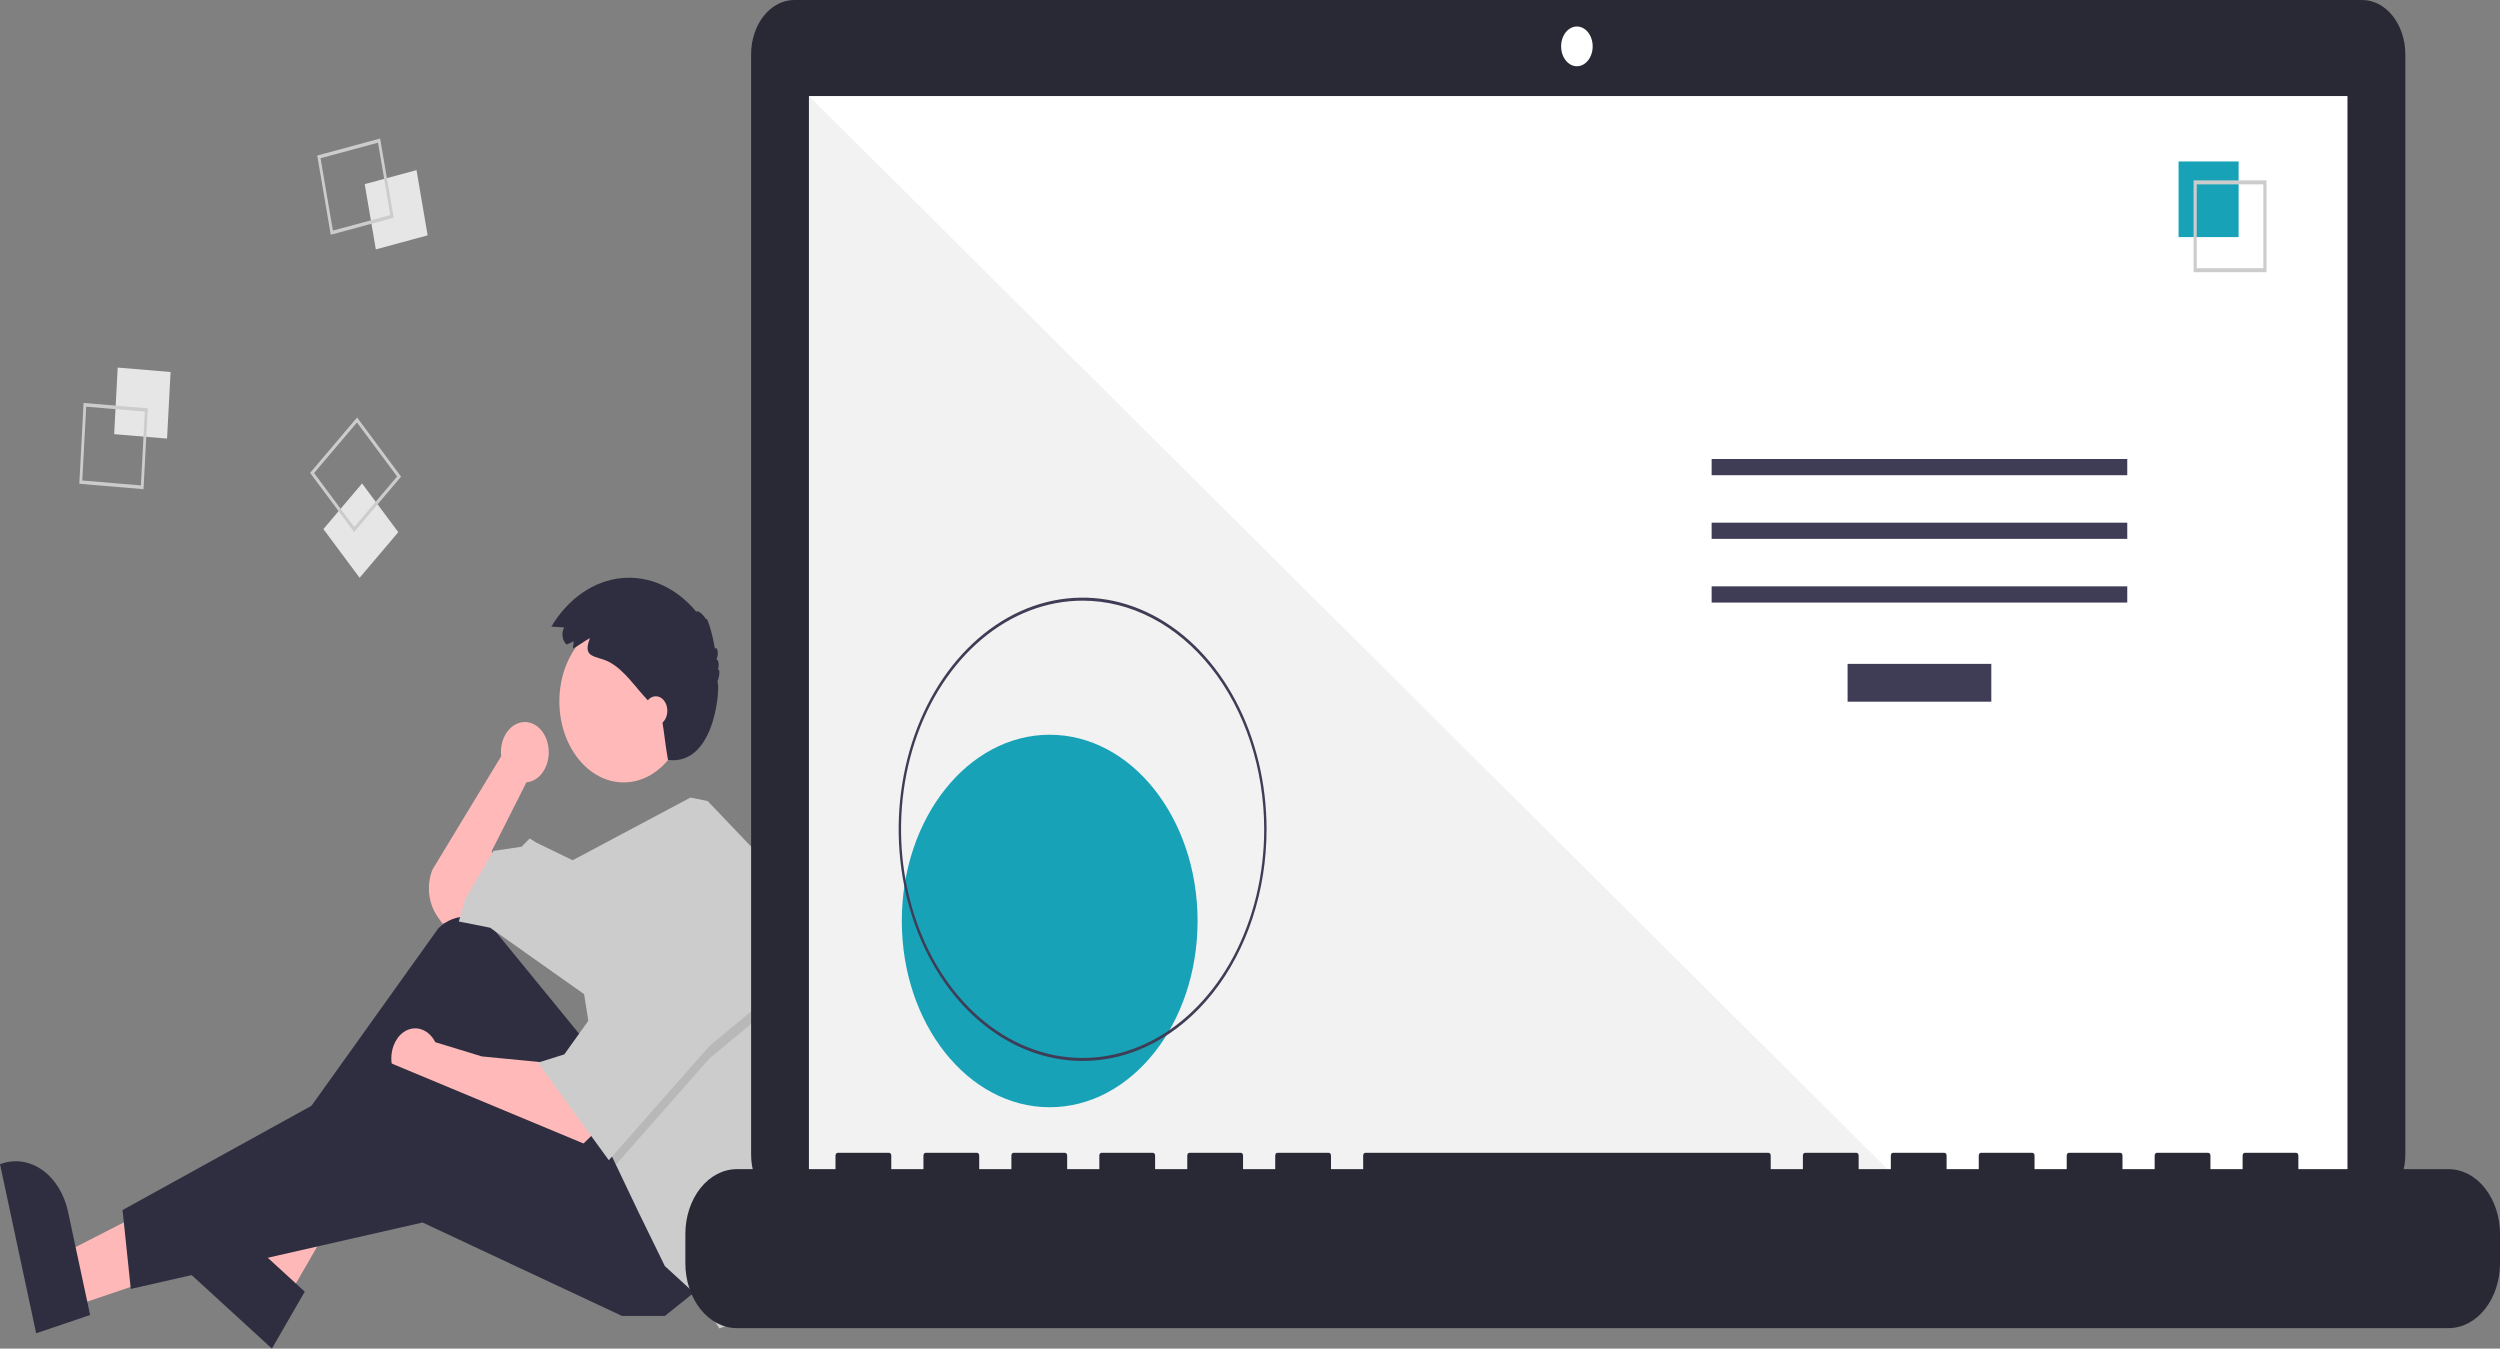 <svg width="634" height="342" viewBox="0 0 634 342" fill="none" xmlns="http://www.w3.org/2000/svg">
<rect x="0" y="0" width="634" height="342" fill="#808080" stroke="none"/>
<g clip-path="url(#clip0)">
<path d="M139.159 190.794C139.165 189.744 138.999 188.704 138.671 187.739C138.343 186.774 137.861 185.904 137.255 185.184C136.648 184.464 135.93 183.909 135.146 183.554C134.361 183.199 133.527 183.052 132.696 183.121C131.864 183.19 131.052 183.475 130.312 183.957C129.571 184.438 128.918 185.107 128.392 185.922C127.866 186.736 127.478 187.678 127.254 188.689C127.03 189.7 126.974 190.758 127.09 191.798L109.668 220.53C108.925 222.402 108.636 224.509 108.839 226.587C109.043 228.665 109.728 230.621 110.81 232.21L112.176 234.218L118.447 232.639L125.554 224.742L124.717 215.792L133.496 198.418L133.485 198.406C135.022 198.282 136.464 197.427 137.517 196.013C138.571 194.599 139.158 192.733 139.159 190.794V190.794Z" fill="#FFB9B9"/>
<path d="M18.682 331.261L15.838 317.959L55.223 297.816L59.42 317.448L18.682 331.261Z" fill="#FFB8B8"/>
<path d="M9.169 338.123L0 295.235L0.431 295.089C3.946 293.897 7.694 294.512 10.849 296.8C14.004 299.087 16.308 302.86 17.255 307.287L17.255 307.288L22.855 333.483L9.169 338.123Z" fill="#2F2E41"/>
<path d="M72.933 329.135L64.088 321.034L84.691 274.208L97.747 286.165L72.933 329.135Z" fill="#FFB8B8"/>
<path d="M68.954 342L40.43 315.877L40.693 315.423C42.834 311.715 46.057 309.23 49.653 308.515C53.249 307.799 56.924 308.912 59.868 311.608L59.869 311.609L77.29 327.564L68.954 342Z" fill="#2F2E41"/>
<path d="M148.128 263.7L125.868 236.466C123.925 234.09 121.366 232.676 118.662 232.486C115.957 232.296 113.289 233.341 111.149 235.431L69.118 294.235L72.88 301.605L113.012 267.385L140.185 312.135L166.104 295.814L148.128 263.7Z" fill="#2F2E41"/>
<path d="M138.513 269.491L122.209 267.912L110.402 264.307C109.735 262.997 108.766 261.974 107.625 261.377C106.484 260.779 105.225 260.635 104.017 260.963C102.809 261.291 101.71 262.076 100.866 263.213C100.022 264.35 99.474 265.784 99.295 267.324C99.116 268.864 99.315 270.436 99.865 271.83C100.416 273.223 101.291 274.372 102.374 275.122C103.457 275.872 104.696 276.187 105.925 276.026C107.154 275.864 108.315 275.234 109.252 274.219L109.25 274.23L116.357 277.915L146.874 291.077L150.636 287.391L138.513 269.491Z" fill="#FFB9B9"/>
<path d="M177.809 326.35L168.612 333.721H157.743L107.16 310.029L33.166 326.876L31.076 306.87L98.799 269.491L158.161 294.235L177.809 326.35Z" fill="#2F2E41"/>
<path d="M158.161 198.418C167.165 198.418 174.465 189.225 174.465 177.886C174.465 166.546 167.165 157.354 158.161 157.354C149.157 157.354 141.857 166.546 141.857 177.886C141.857 189.225 149.157 198.418 158.161 198.418Z" fill="#FFB9B9"/>
<path d="M200.346 259.862C200.345 272.254 198.795 284.568 195.751 296.352L194.531 301.079L188.678 334.773L182.407 336.879L177.809 329.509L168.612 321.085L161.923 307.397L156.188 295.362L154.399 291.603L148.128 252.118L124.3 235.271L116.357 233.691L118.029 227.9L125.136 215.791L132.242 214.738L134.333 212.633L136.005 213.685L145.223 218.158L175.108 202.256L179.481 203.156L194.531 218.95C198.378 232.046 200.347 245.899 200.346 259.862V259.862Z" fill="#CCCCCC"/>
<path opacity="0.1" d="M195.784 255.277L179.899 268.438L156.188 295.362L154.399 291.603L149.382 260.015H150.636L163.596 230.007L195.784 255.277Z" fill="black"/>
<path d="M163.596 226.847L150.636 256.855L143.112 267.385L136.423 269.491L154.399 294.235L179.899 265.279L195.784 252.117L163.596 226.847Z" fill="#CCCCCC"/>
<path d="M145.48 162.619L143.714 163.475C143.445 163.246 143.216 162.953 143.037 162.612C142.859 162.272 142.736 161.891 142.675 161.49C142.613 161.09 142.615 160.678 142.68 160.278C142.746 159.879 142.873 159.5 143.054 159.162C143.064 159.144 143.073 159.127 143.083 159.109L139.819 158.917C141.914 155.402 144.578 152.488 147.635 150.367C150.692 148.246 154.072 146.966 157.55 146.613C161.029 146.26 164.528 146.841 167.815 148.318C171.102 149.795 174.102 152.135 176.618 155.181C176.766 154.537 178.386 155.791 179.048 157.063C179.27 156.014 180.789 161.084 181.327 164.669C181.575 163.475 182.532 165.402 181.694 167.251C182.225 167.153 182.464 168.864 182.053 169.817C182.634 169.473 182.536 171.515 181.907 172.88C182.735 172.787 181.836 194.285 169.398 192.719C168.532 187.708 168.776 188.019 167.757 181.577C167.282 180.942 166.763 180.364 166.244 179.788L163.437 176.668C160.174 173.041 157.206 168.563 152.859 167.208C149.871 166.276 147.982 166.066 149.61 161.826C148.139 162.599 146.766 163.749 145.281 164.467C145.301 163.874 145.509 163.211 145.48 162.619Z" fill="#2F2E41"/>
<path d="M166.313 183.94C167.929 183.94 169.239 182.29 169.239 180.255C169.239 178.219 167.929 176.569 166.313 176.569C164.697 176.569 163.386 178.219 163.386 180.255C163.386 182.29 164.697 183.94 166.313 183.94Z" fill="#FFB9B9"/>
<path d="M29.849 93.216L28.956 110.104L42.365 111.228L43.258 94.341L29.849 93.216Z" fill="#E6E6E6"/>
<path d="M21.197 102.184L37.48 103.549L36.396 124.055L20.113 122.689L21.197 102.184ZM36.725 104.381L21.858 103.135L20.868 121.857L35.735 123.104L36.725 104.381Z" fill="#CCCCCC"/>
<path d="M105.627 43.141L92.488 46.696L95.311 63.243L108.45 59.688L105.627 43.141Z" fill="#E6E6E6"/>
<path d="M96.405 35.126L99.833 55.219L83.878 59.536L80.45 39.443L96.405 35.126ZM98.99 54.533L95.86 36.187L81.293 40.129L84.423 58.475L98.99 54.533Z" fill="#CCCCCC"/>
<path d="M91.821 122.605L82.013 134.175L91.2 146.527L101.008 134.957L91.821 122.605Z" fill="#E6E6E6"/>
<path d="M101.713 120.874L89.803 134.923L78.647 119.924L90.557 105.875L101.713 120.874ZM89.836 133.66L100.71 120.833L90.525 107.138L79.65 119.966L89.836 133.66Z" fill="#CCCCCC"/>
<path d="M599.046 0H201.424C199.987 -2.05697e-06 198.564 0.356 197.236 1.049C195.908 1.742 194.702 2.757 193.686 4.037C192.669 5.317 191.863 6.836 191.313 8.508C190.763 10.181 190.48 11.973 190.48 13.783V292.792C190.48 294.602 190.763 296.395 191.313 298.067C191.863 299.739 192.669 301.258 193.686 302.538C194.702 303.818 195.908 304.833 197.236 305.526C198.564 306.219 199.987 306.575 201.424 306.575H599.046C601.948 306.575 604.732 305.123 606.785 302.538C608.837 299.953 609.99 296.448 609.99 292.792V13.783C609.99 10.127 608.837 6.622 606.785 4.037C604.732 1.452 601.948 2.07712e-06 599.046 0V0Z" fill="#292835"/>
<path d="M595.317 24.358H205.153V301.536H595.317V24.358Z" fill="white"/>
<path d="M399.902 16.799C402.112 16.799 403.903 14.543 403.903 11.759C403.903 8.976 402.112 6.72 399.902 6.72C397.692 6.72 395.9 8.976 395.9 11.759C395.9 14.543 397.692 16.799 399.902 16.799Z" fill="white"/>
<path d="M483.737 301.536H205.153V24.358L483.737 301.536Z" fill="#F2F2F2"/>
<path d="M266.202 280.794C286.915 280.794 303.706 259.648 303.706 233.563C303.706 207.478 286.915 186.332 266.202 186.332C245.489 186.332 228.698 207.478 228.698 233.563C228.698 259.648 245.489 280.794 266.202 280.794Z" fill="#17A2B8"/>
<path d="M274.551 269.061C265.324 269.061 256.305 265.616 248.633 259.16C240.961 252.704 234.982 243.529 231.451 232.793C227.92 222.058 226.996 210.245 228.796 198.849C230.596 187.452 235.039 176.984 241.564 168.767C248.088 160.551 256.4 154.955 265.45 152.688C274.499 150.422 283.879 151.585 292.403 156.032C300.928 160.478 308.214 168.009 313.34 177.67C318.466 187.332 321.202 198.691 321.202 210.31C321.202 218.026 319.995 225.665 317.651 232.793C315.306 239.921 311.87 246.398 307.538 251.854C303.206 257.309 298.063 261.637 292.403 264.589C286.743 267.542 280.677 269.061 274.551 269.061V269.061ZM274.551 152.328C265.445 152.328 256.543 155.728 248.972 162.099C241.4 168.471 235.499 177.526 232.014 188.121C228.53 198.716 227.618 210.375 229.394 221.622C231.171 232.87 235.556 243.201 241.995 251.31C248.434 259.419 256.637 264.942 265.569 267.179C274.5 269.416 283.757 268.268 292.17 263.88C300.583 259.491 307.774 252.059 312.833 242.524C317.892 232.989 320.592 221.778 320.592 210.31C320.592 202.696 319.401 195.156 317.087 188.121C314.774 181.087 311.382 174.695 307.107 169.31C302.832 163.926 297.756 159.655 292.17 156.741C286.584 153.827 280.597 152.328 274.551 152.328L274.551 152.328Z" fill="#3F3D56"/>
<path d="M504.995 168.36H468.55V177.951H504.995V168.36Z" fill="#3F3D56"/>
<path d="M539.476 116.401H434.069V120.512H539.476V116.401Z" fill="#3F3D56"/>
<path d="M539.476 132.55H434.069V136.66H539.476V132.55Z" fill="#3F3D56"/>
<path d="M539.476 148.699H434.069V152.81H539.476V148.699Z" fill="#3F3D56"/>
<path d="M567.713 40.946H552.482V60.128H567.713V40.946Z" fill="#17A2B8"/>
<path d="M574.784 69.033H556.29V45.741H574.784V69.033ZM557.094 68.02H573.98V46.754H557.094L557.094 68.02Z" fill="#CCCCCC"/>
<path d="M620.945 296.497H582.867V293.041C582.867 292.952 582.853 292.862 582.826 292.779C582.799 292.696 582.759 292.621 582.708 292.557C582.658 292.494 582.598 292.443 582.532 292.409C582.466 292.374 582.395 292.356 582.323 292.356H569.268C569.197 292.356 569.126 292.374 569.06 292.409C568.994 292.443 568.934 292.493 568.884 292.557C568.833 292.621 568.793 292.696 568.766 292.779C568.738 292.862 568.724 292.951 568.724 293.041V296.497H560.565V293.041C560.565 292.952 560.551 292.862 560.523 292.779C560.496 292.696 560.456 292.621 560.406 292.557C560.355 292.493 560.295 292.443 560.229 292.409C560.163 292.374 560.092 292.356 560.021 292.356H546.966C546.894 292.356 546.824 292.374 546.758 292.409C546.692 292.443 546.632 292.494 546.581 292.557C546.531 292.621 546.491 292.696 546.463 292.779C546.436 292.862 546.422 292.952 546.422 293.041V293.041V296.497H538.262V293.041C538.262 292.952 538.248 292.862 538.221 292.779C538.194 292.696 538.154 292.621 538.103 292.557C538.053 292.494 537.993 292.443 537.927 292.409C537.861 292.374 537.79 292.356 537.718 292.356H524.663C524.592 292.356 524.521 292.374 524.455 292.409C524.389 292.443 524.329 292.493 524.279 292.557C524.228 292.621 524.188 292.696 524.161 292.779C524.133 292.862 524.119 292.952 524.119 293.041V293.041V296.497H515.96V293.041C515.96 292.952 515.946 292.862 515.918 292.779C515.891 292.696 515.851 292.621 515.801 292.557C515.75 292.493 515.69 292.443 515.624 292.409C515.558 292.374 515.487 292.356 515.416 292.356H502.361C502.289 292.356 502.219 292.374 502.153 292.409C502.087 292.443 502.027 292.493 501.976 292.557C501.926 292.621 501.886 292.696 501.858 292.779C501.831 292.862 501.817 292.951 501.817 293.041V296.497H493.657V293.041C493.657 292.952 493.643 292.862 493.616 292.779C493.589 292.696 493.549 292.621 493.498 292.557C493.447 292.493 493.388 292.443 493.322 292.409C493.256 292.374 493.185 292.356 493.113 292.356H480.058C479.987 292.356 479.916 292.374 479.85 292.409C479.784 292.443 479.724 292.494 479.674 292.557C479.623 292.621 479.583 292.696 479.556 292.779C479.528 292.862 479.514 292.952 479.514 293.041V293.041V296.497H471.355V293.041C471.355 292.952 471.341 292.862 471.313 292.779C471.286 292.696 471.246 292.621 471.195 292.557C471.145 292.494 471.085 292.443 471.019 292.409C470.953 292.374 470.882 292.356 470.811 292.356H457.756C457.684 292.356 457.614 292.374 457.548 292.409C457.482 292.443 457.422 292.493 457.371 292.557C457.321 292.621 457.28 292.696 457.253 292.779C457.226 292.862 457.212 292.952 457.212 293.041V293.041V296.497H449.052V293.041C449.052 292.952 449.038 292.862 449.011 292.779C448.984 292.696 448.943 292.621 448.893 292.557C448.842 292.493 448.782 292.443 448.716 292.409C448.651 292.374 448.58 292.356 448.508 292.356H346.243C346.172 292.356 346.101 292.374 346.035 292.409C345.969 292.443 345.909 292.494 345.858 292.557C345.808 292.621 345.768 292.696 345.741 292.779C345.713 292.862 345.699 292.952 345.699 293.041V293.041V296.497H337.54V293.041C337.54 292.952 337.526 292.862 337.498 292.779C337.471 292.696 337.431 292.621 337.38 292.557C337.33 292.494 337.27 292.443 337.204 292.409C337.138 292.374 337.067 292.356 336.996 292.356H323.941C323.869 292.356 323.798 292.374 323.732 292.409C323.666 292.443 323.606 292.493 323.556 292.557C323.505 292.621 323.465 292.696 323.438 292.779C323.411 292.862 323.397 292.952 323.397 293.041V293.041V296.497H315.237V293.041C315.237 292.952 315.223 292.862 315.196 292.779C315.168 292.696 315.128 292.621 315.078 292.557C315.027 292.494 314.967 292.443 314.901 292.409C314.835 292.374 314.765 292.356 314.693 292.356H301.638C301.567 292.356 301.496 292.374 301.43 292.409C301.364 292.443 301.304 292.494 301.253 292.557C301.203 292.621 301.163 292.696 301.135 292.779C301.108 292.862 301.094 292.952 301.094 293.041V293.041V296.497H292.935V293.041C292.935 292.952 292.921 292.862 292.893 292.779C292.866 292.696 292.826 292.621 292.775 292.557C292.725 292.494 292.665 292.443 292.599 292.409C292.533 292.374 292.462 292.356 292.391 292.356H279.336C279.264 292.356 279.193 292.374 279.127 292.409C279.061 292.443 279.001 292.493 278.951 292.557C278.9 292.621 278.86 292.696 278.833 292.779C278.806 292.862 278.792 292.952 278.792 293.041V293.041V296.497H270.632V293.041C270.632 292.952 270.618 292.862 270.591 292.779C270.563 292.696 270.523 292.621 270.473 292.557C270.422 292.494 270.362 292.443 270.296 292.409C270.23 292.374 270.16 292.356 270.088 292.356H257.033C256.962 292.356 256.891 292.374 256.825 292.409C256.759 292.443 256.699 292.493 256.648 292.557C256.598 292.621 256.558 292.696 256.53 292.779C256.503 292.862 256.489 292.952 256.489 293.041V293.041V296.497H248.33V293.041C248.33 292.952 248.316 292.862 248.288 292.779C248.261 292.696 248.221 292.621 248.17 292.557C248.12 292.493 248.06 292.443 247.994 292.409C247.928 292.374 247.857 292.356 247.786 292.356H234.73C234.586 292.356 234.448 292.429 234.346 292.557C234.244 292.686 234.187 292.86 234.187 293.041V296.497H226.027V293.041C226.027 292.952 226.013 292.862 225.986 292.779C225.958 292.696 225.918 292.621 225.868 292.557C225.817 292.494 225.757 292.443 225.691 292.409C225.625 292.374 225.555 292.356 225.483 292.356H212.428C212.284 292.356 212.145 292.429 212.043 292.557C211.941 292.686 211.884 292.86 211.884 293.041V296.497H186.862C183.399 296.497 180.079 298.229 177.63 301.312C175.182 304.395 173.807 308.577 173.807 312.938V320.372C173.807 324.733 175.182 328.914 177.63 331.998C180.079 335.081 183.399 336.813 186.862 336.813H620.945C624.407 336.813 627.728 335.081 630.176 331.998C632.625 328.914 634 324.733 634 320.372V312.938C634 310.779 633.662 308.641 633.006 306.646C632.35 304.651 631.388 302.839 630.176 301.312C628.964 299.785 627.525 298.574 625.941 297.748C624.357 296.922 622.659 296.497 620.945 296.497V296.497Z" fill="#292835"/>
</g>
<defs>
<clipPath id="clip0">
<rect width="634" height="342" fill="white"/>
</clipPath>
</defs>
</svg>
